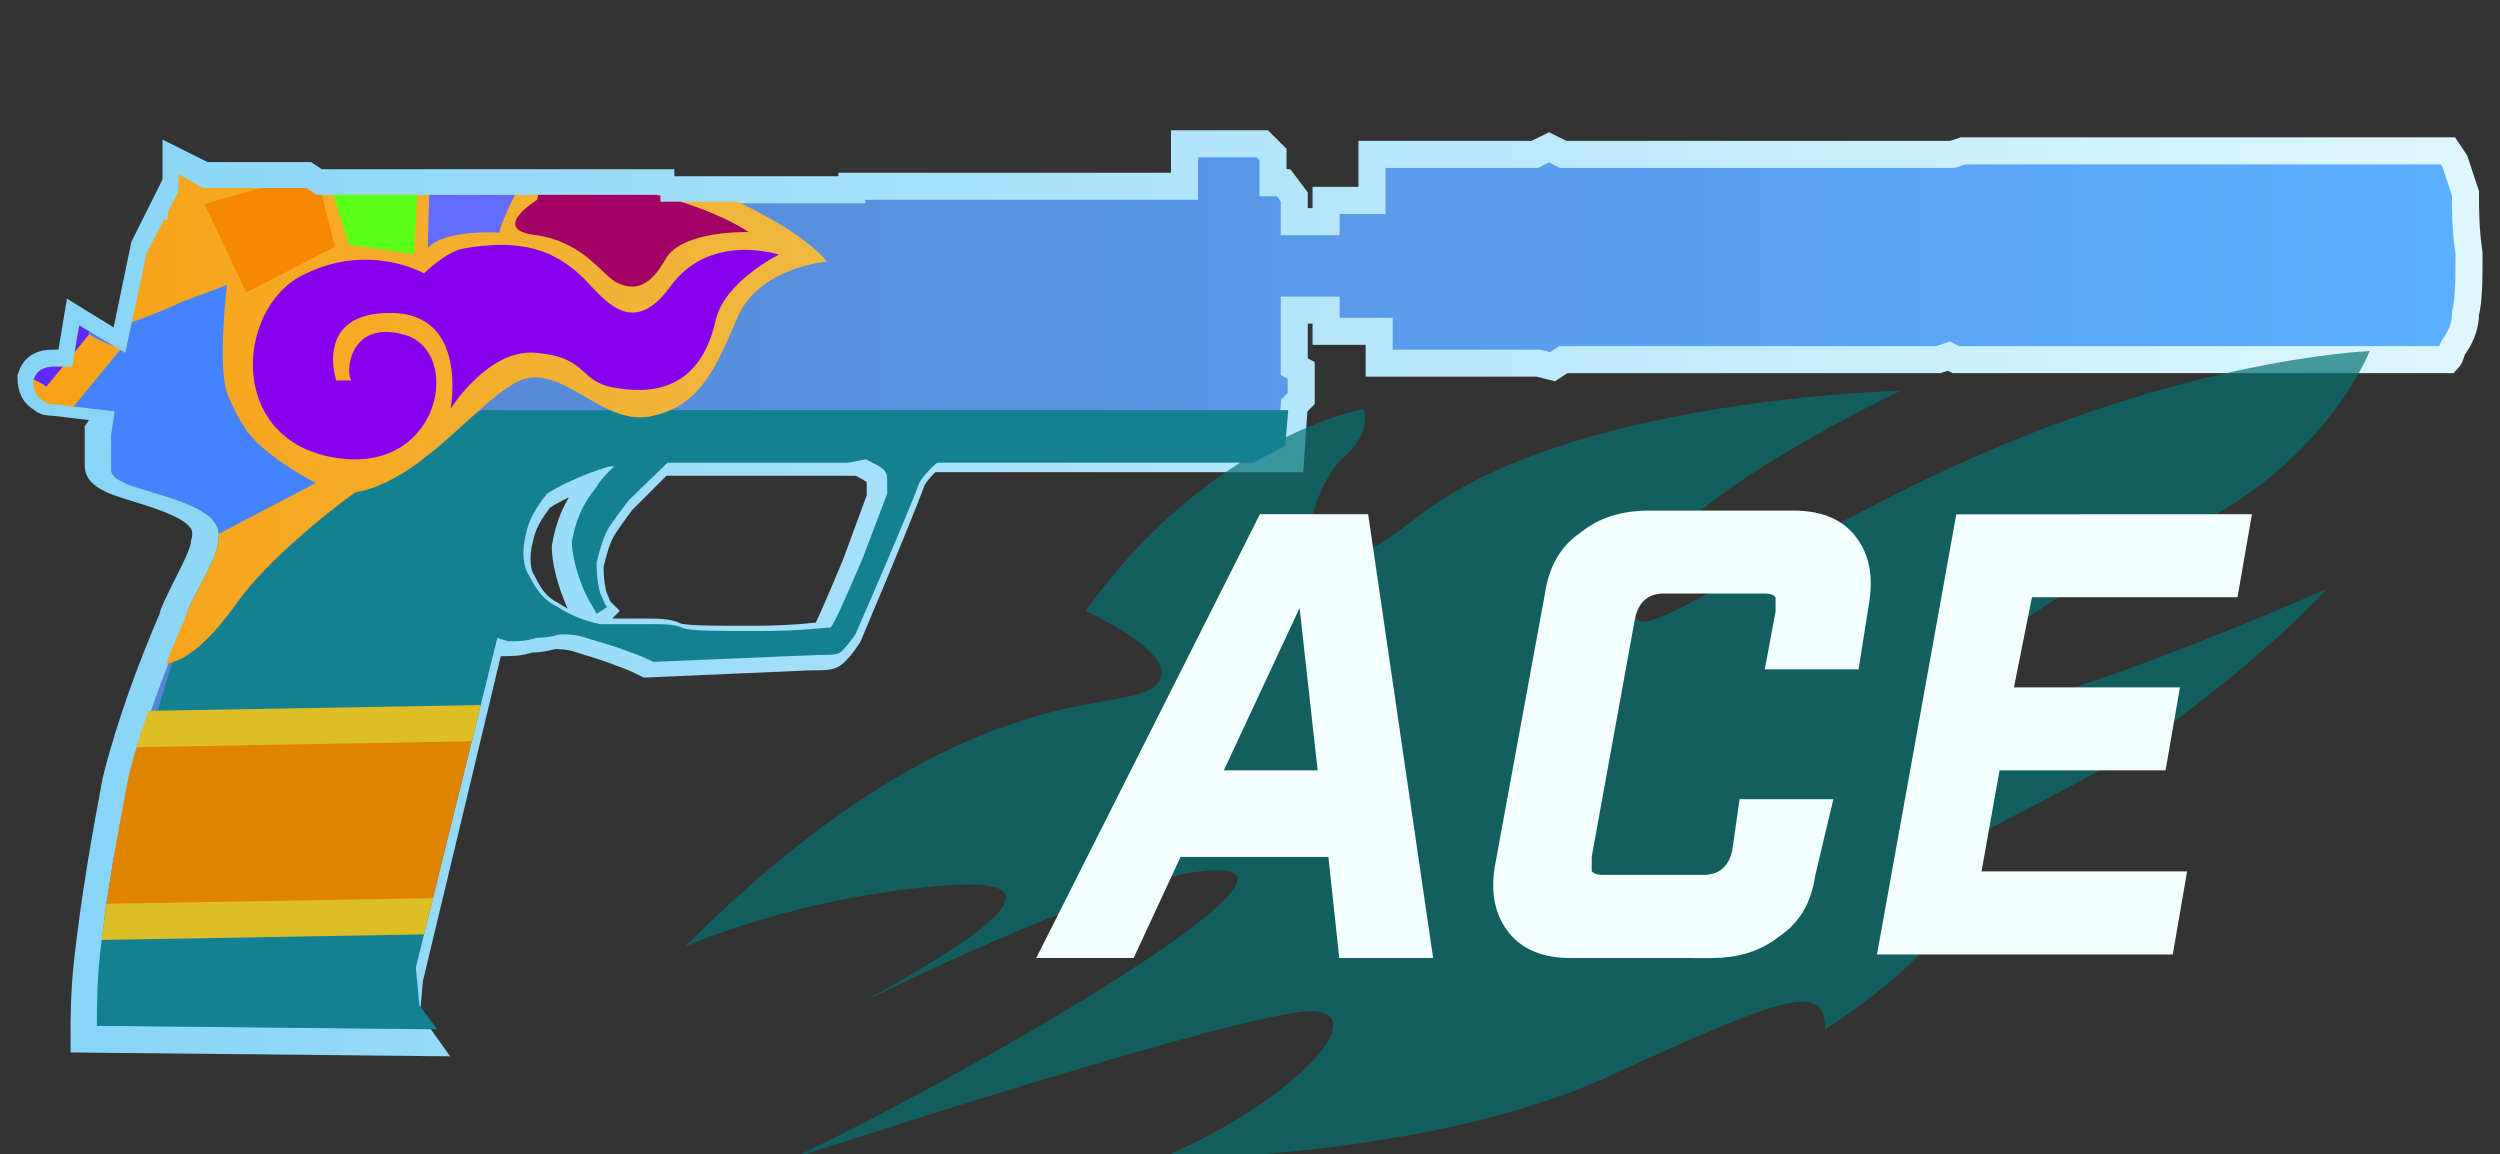 <?xml version="1.0" encoding="utf-8"?>
<!-- Generator: Adobe Illustrator 16.0.0, SVG Export Plug-In . SVG Version: 6.00 Build 0)  -->
<!DOCTYPE svg PUBLIC "-//W3C//DTD SVG 1.0//EN" "http://www.w3.org/TR/2001/REC-SVG-20010904/DTD/svg10.dtd">
<svg version="1.0" id="图层_1" xmlns="http://www.w3.org/2000/svg" xmlns:xlink="http://www.w3.org/1999/xlink" x="0px" y="0px"
	 width="69.3px" height="32px" viewBox="0 0 69.3 32" enable-background="new 0 0 69.3 32" xml:space="preserve">
<rect x="0" y="0" width="69.3" height="32" fill="#333333" stroke="none"/>
<linearGradient id="SVGID_1_" gradientUnits="userSpaceOnUse" x1="1113.816" y1="-825.242" x2="1181.28" y2="-825.242" gradientTransform="matrix(1 0 0 -1 -1112.88 -808.799)">
	<stop  offset="0" style="stop-color:#5782CE"/>
	<stop  offset="0.99" style="stop-color:#5CAEFF"/>
</linearGradient>
<linearGradient id="SVGID_2_" gradientUnits="userSpaceOnUse" x1="742.404" y1="578.646" x2="810.736" y2="578.646" gradientTransform="matrix(1 0 0 1 -741.92 -562.199)">
	<stop  offset="0" style="stop-color:#86D4F7"/>
	<stop  offset="1" style="stop-color:#DEF6FF"/>
</linearGradient>
<path fill="url(#SVGID_1_)" stroke="url(#SVGID_2_)" stroke-width="0.75" stroke-miterlimit="10" d="M68.441,7.026
	c0,0.687,0,1.275-0.098,1.667c0,0.294-0.098,0.588-0.295,0.883c-0.098,0.098-0.098,0.294-0.195,0.393H54.218l-0.195-0.098
	l-0.295,0.098H43.332l-0.295,0.196l-0.392-0.098h-4.414V9.184h-1.472V8.596h-0.883v1.569l0.193,0.098v0.785l-0.193,0.196l-0.1,1.471
	H25.87c-0.098,0-0.098,0-0.196,0.098c-0.098,0.098-0.294,0.294-0.392,0.491c-0.098,0.294-0.687,1.765-1.766,4.316
	c-0.196,0.294-0.294,0.39-0.393,0.489c-0.098,0.099-0.294,0.099-0.686,0.099l-4.512,0.196c-0.197-0.1-0.393-0.196-0.687-0.295
	c-0.49-0.195-0.883-0.295-1.177-0.394c-0.294-0.098-0.588-0.098-0.687-0.098c-0.098,0-0.294,0.098-0.686,0.098
	c-0.294,0.099-0.491,0.099-0.785,0.099l-0.294-0.099l-2.256,9.416l-0.098,1.08l0.49,0.688L2.33,28.803c0-0.589,0-1.275,0.098-2.158
	c0.196-1.767,0.491-3.434,0.785-5.002c0.392-1.57,0.981-3.14,1.569-4.513c0-0.101,0.196-0.491,0.589-1.275
	c0.196-0.393,0.294-0.687,0.294-0.785c0.098-0.392,0-0.588-0.196-0.785c-0.196-0.196-0.588-0.392-1.177-0.588
	c-0.589-0.196-0.981-0.294-1.177-0.392c-0.196-0.098-0.392-0.197-0.392-0.393c0-0.196,0-0.588,0-0.981l0.392-0.588l-1.667-0.196
	c-0.099,0-0.197,0-0.295-0.098c-0.196-0.098-0.294-0.295-0.294-0.589c0.098-0.294,0.294-0.392,0.589-0.392c0.196,0,0.294,0,0.49,0
	L2.134,8.89l1.275,0.785L3.998,6.83L4.88,5.065V4.476l0.785,0.392H8.51l0.294,0.197h9.514v0.196h5.297V5.163h9.22V3.986h2.158
	l0.295,0.294v0.785h0.293l0.295,0.392v0.687h0.883V5.555h1.273V4.28h4.514l0.392-0.196l0.394,0.196h10.496h0.293l0.295-0.098h13.438
	l0.196,0.294c0.099,0.294,0.195,0.589,0.293,0.883C68.343,5.849,68.343,6.34,68.441,7.026z M23.321,12.813h-5.002
	c-0.49,0.491-0.883,0.883-1.079,1.079c-0.294,0.392-0.49,0.687-0.49,0.687c-0.196,0.294-0.294,0.687-0.393,1.079
	c0,0.196,0,0.49,0.098,0.883c0.098,0.195,0.098,0.294,0.197,0.393l-0.295,0.295c-0.098-0.195-0.294-0.49-0.392-0.786
	c-0.196-0.49-0.294-0.981-0.294-1.275c0.098-0.588,0.294-1.079,0.686-1.569c0.098-0.196,0.295-0.392,0.491-0.588
	c-0.196,0-0.393,0.098-0.687,0.196c-0.49,0.196-0.883,0.392-1.177,0.588c-0.294,0.392-0.49,0.687-0.588,1.177
	c-0.098,0.392-0.098,0.883,0.098,1.177c0.196,0.393,0.392,0.687,0.784,0.883c0.295,0.196,0.687,0.393,1.177,0.489
	c0.294,0,0.687,0,1.275,0c0.491,0,0.785,0,0.981,0.1c0.196,0.1,0.883,0.1,2.158,0.1c1.177,0,1.766-0.1,1.962-0.1
	c0.098-0.1,0.392-0.785,0.883-1.961l0.687-1.864c0-0.098,0-0.196,0-0.294c0-0.196,0-0.294-0.098-0.393
	c-0.098-0.098-0.294-0.196-0.49-0.294L23.321,12.813L23.321,12.813z"/>
<path opacity="0.7" fill="#077272" enable-background="new    " d="M37.792,11.336c0,0-4.297,0.8-7.697,5.602
	c0,0,2.899,1.299,1.899,2.101s-5.399-0.397-13,7.198c0,0,3.1-1.396,7.298-1.698c4.201-0.302-1.1,2.5-2.299,3.198
	c0,0,7.799-3.896,10-3.6c2.2,0.299-7.801,6-12.101,8c0,0,13.101-4.301,14.602-4.101c1.498,0.198-0.802,2.601-4.401,4.101
	c0,0,7.5,0,12.5-2.301c5-2.3,6-2.602,6-1.3c0,0,4.396-2.802,3.1-3.802c-1.299-1,3.301-2.301,6.4-4.603c3.1-2.3,4.396-3.8,4.396-3.8
	s-7.498,3.301-9.8,3.398c-2.299,0.103,1.5-3.101,5.601-4.897c4.104-1.8,5.399-5.1,5.399-5.1s-5.601,0.2-12.799,3.8
	c-7.201,3.6-8,4.8-7.399,2.6c0.602-2.2,7.198-5.3,7.198-5.3s-9.198,0.2-13.399,3.5c-4.199,3.3-3-0.8-2.1-1.6
	C38.096,11.936,37.792,11.336,37.792,11.336z"/>
<g>
	<path fill="#F3FFFE" d="M32.725,23.754l-1.3,2.801h-2.7l6.2-12.301h3l1.801,12.301h-2.602l-0.301-2.801H32.725z M36.025,16.854
		l-2.1,4.5h2.6L36.025,16.854z"/>
	<path fill="#F3FFFE" d="M43.524,26.555c-0.698,0-1.299-0.201-1.698-0.701c-0.396-0.5-0.5-1.1-0.396-1.799l1.396-7.601
		c0.104-0.7,0.399-1.3,1-1.7c0.5-0.4,1.104-0.6,1.899-0.6h4c0.698,0,1.299,0.199,1.698,0.699c0.398,0.5,0.5,1.101,0.398,1.801
		l-0.301,1.9h-2.6l0.299-1.602c0-0.2,0-0.301,0-0.398c-0.102-0.102-0.199-0.102-0.398-0.102h-2.699
		c-0.397,0-0.699,0.199-0.801,0.699l-1.199,6.601c0,0.2,0,0.302,0,0.399c0.103,0.101,0.199,0.101,0.4,0.101h2.699
		c0.398,0,0.699-0.198,0.801-0.698l0.199-1.4h2.6l-0.5,2.102c-0.1,0.7-0.396,1.301-1,1.7c-0.5,0.397-1.1,0.601-1.898,0.601
		L43.524,26.555L43.524,26.555z"/>
	<path fill="#F3FFFE" d="M62.423,14.254l-0.399,2.301h-5.698l-0.5,2.5h4.602l-0.398,2.299h-4.602l-0.5,2.801h5.699l-0.398,2.303
		h-8.199l2.199-12.2L62.423,14.254L62.423,14.254z"/>
</g>
<g>
	<g>
		<defs>
			<path id="SVGID_3_" d="M37.068,8.733h-0.883v1.523l0.195,0.191v0.761l-0.195,0.191l-0.098,1.427H26.066
				c-0.097,0-0.097,0-0.196,0.095c-0.097,0.095-0.295,0.286-0.39,0.476c-0.101,0.286-0.684,1.713-1.768,4.188
				c-0.197,0.286-0.297,0.381-0.39,0.477c-0.104,0.095-0.3,0.095-0.694,0.095l-4.518,0.19c-0.197-0.095-0.393-0.19-0.688-0.285
				c-0.491-0.19-0.885-0.285-1.179-0.381c-0.295-0.096-0.491-0.096-0.688-0.096c-0.098,0-0.294,0.096-0.688,0.096
				c-0.295,0.096-0.491,0.096-0.786,0.096l-0.295-0.096l-2.259,9.138l0.098,1.046l0.492,0.667l-9.43-0.096
				c0-0.571,0-1.237,0.098-2.094c0.196-1.714,0.491-3.33,0.786-4.854c0.393-1.521,0.982-3.046,1.572-4.377
				c0-0.097,0.196-0.477,0.589-1.237c0.196-0.381,0.295-0.667,0.295-0.763c0.098-0.38,0-0.57-0.197-0.761
				c-0.195-0.19-0.59-0.38-1.178-0.57c-0.59-0.19-0.982-0.286-1.179-0.381c-0.196-0.095-0.392-0.19-0.392-0.381
				c0-0.19,0-0.571,0-0.951l0.098-0.666l-1.67-0.191c-0.098,0-0.197,0-0.294-0.095c-0.197-0.095-0.295-0.286-0.295-0.571
				c0.099-0.286,0.295-0.381,0.589-0.381c0.197,0,0.294,0,0.491,0l0.196-1.142l1.277,0.762l0.589-2.76l0.885-1.713V4.831
				l0.688,0.381h2.848l0.295,0.19h9.528v0.19h5.304V5.498h9.234V4.355h2.162L35.3,4.641v0.762h0.297l0.293,0.38V6.45h0.885
				 M23.513,12.827h-5.01c-0.492,0.476-0.885,0.857-1.08,1.047c-0.295,0.381-0.491,0.667-0.491,0.667
				c-0.197,0.285-0.295,0.666-0.394,1.047c0,0.189,0,0.476,0.099,0.856c0.099,0.19,0.099,0.286,0.196,0.381l-0.295,0.189
				c-0.097-0.189-0.294-0.475-0.393-0.761c-0.196-0.477-0.293-0.952-0.293-1.237c0.098-0.57,0.293-1.047,0.687-1.522
				c0.099-0.19,0.295-0.381,0.491-0.572c-0.196,0-0.393,0.095-0.687,0.191c-0.491,0.19-0.884,0.381-1.179,0.571
				c-0.295,0.38-0.491,0.666-0.59,1.142c-0.098,0.381-0.098,0.857,0.099,1.142c0.196,0.381,0.393,0.667,0.786,0.857
				c0.294,0.189,0.687,0.38,1.178,0.476c0.295,0,0.688,0,1.277,0c0.491,0,0.785,0,0.982,0.095c0.197,0.096,0.885,0.096,2.161,0.096
				c1.179,0,1.769-0.096,1.965-0.096c0.098-0.095,0.393-0.761,0.884-1.903l0.687-1.808c0-0.095,0-0.19,0-0.286
				c0-0.19,0-0.285-0.101-0.381c-0.1-0.095-0.294-0.19-0.491-0.285L23.513,12.827z"/>
		</defs>
		<clipPath id="SVGID_4_">
			<use xlink:href="#SVGID_3_"  overflow="visible"/>
		</clipPath>
		<g clip-path="url(#SVGID_4_)">
			<polygon fill="#148193" points="11.924,31.811 1.329,29.889 6.079,13.99 13.362,11.368 35.71,11.368 35.628,12.359 
				24.188,18.347 			"/>
			<polygon fill="#E08300" stroke="#DDBE26" stroke-miterlimit="10" points="2.184,20.239 15.176,20.011 15.236,25.34 2.241,25.565 
							"/>
			
				<linearGradient id="SVGID_5_" gradientUnits="userSpaceOnUse" x1="1103.018" y1="-818.595" x2="1136.729" y2="-818.595" gradientTransform="matrix(1 0.001 0.001 -1 -1112.658 -809.261)">
				<stop  offset="5.581969e-004" style="stop-color:#FF9500"/>
				<stop  offset="1" style="stop-color:#EFB941"/>
			</linearGradient>
			<path fill="url(#SVGID_5_)" d="M-10.67,7.535l9.792-1.655l5.514,0.209l0.17-1.485L11.395,3.4l3.661,0.258
				c0,0,6.186,1.631,7.874,3.594c0,0-1.88,0.138-2.487,1.546c-0.606,1.409-1.03,2.461-2.412,2.744
				c-1.386,0.28-2.541-1.619-3.749-0.929c-1.208,0.687-2.668,2.736-4.43,3.034C9,14.242,7.345,15.625,6.616,16.646
				c-0.728,1.023-1.694,2.102-2.595,1.664c-0.902-0.438-2.099-1.188-2.099-1.188l-4.141,0.099l-3.997,0.07l-3.925,0.611
				l-0.654-0.906L-10.67,7.535z"/>
			<path fill="#300093" d="M-6.569,9.382c0,0-3.508,0.032-3.868,2.921c-0.464,3.726,3.655,2.378,3.655,2.378
				S-8.286,12.2-6.569,9.382z"/>
			<path fill="#5D29FF" d="M-6.341,14.419l2.685-0.777c0,0-0.912-1.953,1.209-3.214c1.744-1.038,3.735,0.287,3.735,0.287
				l1.452-1.776c0,0-4.895-2.761-8.25,0.122C-7.89,11.106-6.341,14.419-6.341,14.419z"/>
			<path fill="#4383FF" d="M5.061,8.363c0,0-1.737,0.804-2.421,0.804s0.711,0.505,0.711,0.505l-1.558,1.896l1.725,4.564l5.239-2.746
				c0,0-0.94-0.461-1.618-1.106c-0.457-0.434-0.694-1.038-0.818-1.314c-0.309-0.686-0.031-3.068-0.031-3.068L5.061,8.363z"/>
			<path fill="#8600EE" d="M11.752,7.578c0,0-1.557-0.898-3.402,0.07c-1.845,0.969-2.067,4.719,1.144,5.067
				c2.755,0.299,3.304-2.975,1.734-3.43c-1.571-0.457-1.661,1.097-1.485,1.262l-0.424-0.001c0,0-0.635-1.894,1.529-1.872
				c2.153,0.021,1.641,2.658,1.641,2.658s1.033-1.651,2.334-1.555c1.472,0.11,1.205,0.775,2.151,0.958
				c0.985,0.191,2.409,0.165,2.862-1.85c0.246-1.091,1.756-1.825,1.756-1.825s-1.906-0.637-3.004,0.874
				c-1.003,1.382-1.731,0.494-2.318-0.125c-0.86-0.91-1.853-1.194-3.411-0.923C12.354,6.978,11.752,7.578,11.752,7.578z"/>
			<ellipse fill="#00A625" cx="-0.8" cy="12.805" rx="2.573" ry="2.375"/>
			<path fill="#A20063" d="M14.957,5.22c0,0,0.96-0.361,2.938,0.104c1.977,0.466,2.857,1.11,2.857,1.11s-1.856-0.059-2.308,0.754
				c-0.453,0.814-0.882,0.851-1.313,0.663c-0.431-0.19-0.929-1.156-2.313-1.339c-1.248-0.162,0.073-0.974,0.073-0.974L14.957,5.22z"
				/>
			<path fill="#F58800" d="M5.658,5.657c0.03,0.011,1.165,2.454,1.165,2.454l2.46-1.274L8.763,4.773L5.658,5.657z"/>
			<polygon fill="#5CFF16" points="9.041,4.773 9.674,6.783 11.475,7.047 11.613,4.493 			"/>
			<path fill="#646BFF" d="M14.667,4.62c0,0-0.814,1.542-0.822,1.829c0,0-1.508-0.106-1.988,0.429l0.066-2.5L14.667,4.62z"/>
		</g>
	</g>
</g>
</svg>
